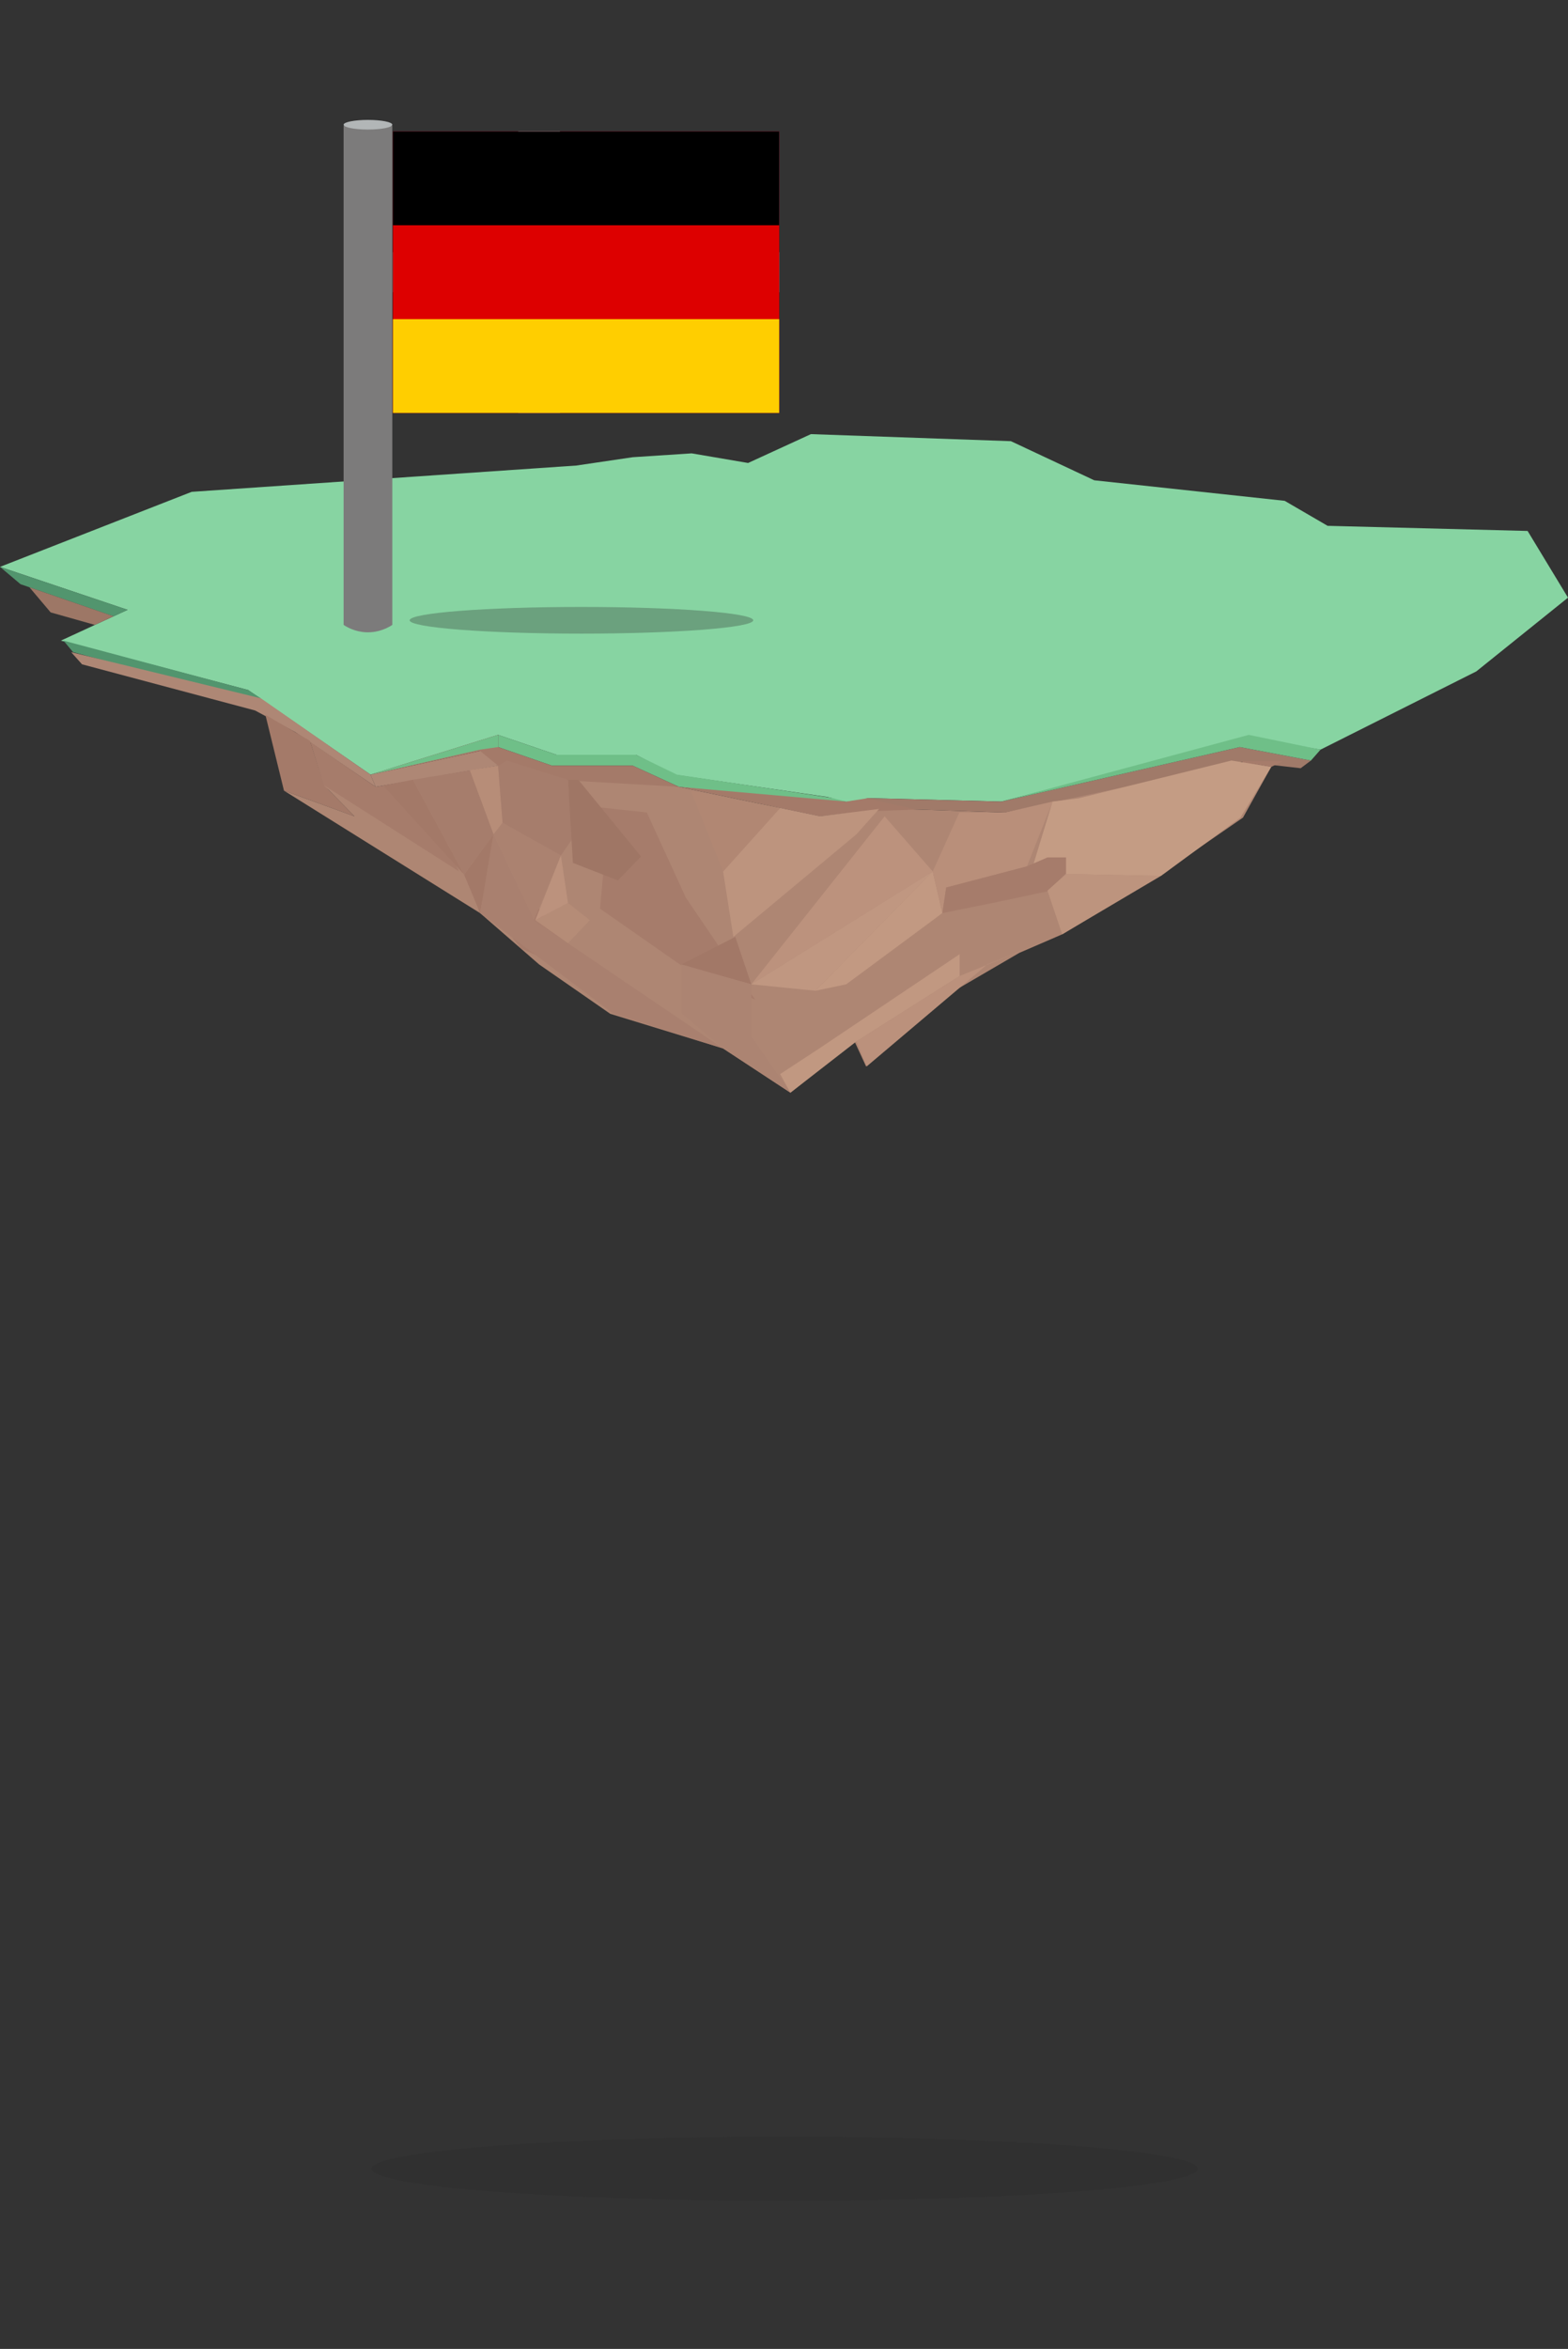 <?xml version="1.0" encoding="utf-8"?>
<!-- Generator: Adobe Illustrator 21.0.0, SVG Export Plug-In . SVG Version: 6.00 Build 0)  -->
<svg version="1.1" id="Ebene_1" xmlns="http://www.w3.org/2000/svg" xmlns:xlink="http://www.w3.org/1999/xlink" x="0px" y="0px"
	 viewBox="0 0 2446 3663" style="enable-background:new 0 0 2446 3663;" xml:space="preserve">
<rect x="0" y="0" width="2446" height="3663" fill="#333333" stroke="none"/>
<style type="text/css">
	.st0{fill:#87D4A2;}
	.st1{fill:#52956E;}
	.st2{fill:#9D7766;}
	.st3{fill:#AE8775;}
	.st4{fill:#A47A69;}
	.st5{fill:#A67C6B;}
	.st6{fill:#AE8673;}
	.st7{fill:#6FBF88;}
	.st8{fill:#A07A69;}
	.st9{fill:#A67D6C;}
	.st10{fill:#A37968;}
	.st11{fill:#B78D78;}
	.st12{fill:#A9806F;}
	.st13{fill:#AB8270;}
	.st14{fill:#9F7665;}
	.st15{fill:#B58C77;}
	.st16{fill:#BC927D;}
	.st17{fill:#BD947E;}
	.st18{fill:#B18773;}
	.st19{fill:#C09781;}
	.st20{fill:#C29982;}
	.st21{fill:#A27867;}
	.st22{fill:#AC8472;}
	.st23{fill:#B98F7A;}
	.st24{fill:#C49C84;}
	.st25{fill:#C19881;}
	.st26{fill:#BB917C;}
	.st27{opacity:0.3;fill:#2B2A29;enable-background:new    ;}
	.st28{fill:#7C7B7B;}
	.st29{fill:#B2B6B7;}
	.st30{fill:#C60C30;}
	.st31{fill:#FFFFFF;}
	.st32{fill:#DD0000;}
	.st33{fill:#FFCE00;}
</style>
<title>EmptyIslandShadow</title>
<path class="st0" d="M299,767L0,884l199,67L95,999l292,77l191,132l199-62l91,31h124l60,31l240,35l270,7l386-100l112,19l243-122
	l143-115l-63-104l-312-8l-67-39l-297-32l-130-61l-312-11l-98,45l-88-15l-92,6l-88,13L299,767z"/>
<polygon class="st1" points="0,884 32,911 177.1,961.1 199,951 "/>
<polygon class="st1" points="99,999 114,1017 383,1089 407,1089 387,1076 "/>
<polygon class="st2" points="45.9,915.8 79,955 148,974.5 177,961 "/>
<polygon class="st3" points="128,1036 398,1108 461,1142 586,1227 578,1208 473.6,1135.3 407,1089 111,1017 "/>
<polygon class="st4" points="414,1114.7 443,1233 553,1273 506,1225 483.5,1155.3 "/>
<polygon class="st5" points="484,1157 586,1227 644,1217 724,1366 506,1227 "/>
<polygon class="st6" points="506,1225 724,1364 749,1424 443,1233 553,1273 "/>
<polygon class="st3" points="586,1227 777,1194 777,1165 578,1208 "/>
<polygon class="st1" points="578,1208 732.6,1174.6 777,1165 "/>
<polygon class="st6" points="749,1424 841,1504 952,1581 1128,1635 1233,1704 1333,1624 1351,1663 1494,1542 1590,1486 1657,1457 
	1807,1366 1939,1275 1983,1196 1921,1186 1568,1267 1389,1261 1279,1273 1059,1227 987,1215 867,1213 791,1186 777,1194 644,1217 
	"/>
<polygon class="st7" points="777,1165 861,1194 987,1194 1059,1227 1261,1250 1336,1250 1056,1208 992,1177 868,1177 777,1146 
	578,1208 777,1146 "/>
<polygon class="st4" points="749,1171.1 578,1208 777,1146 777,1165 861,1194 987,1194 1059,1227 867,1216 777,1194 "/>
<polygon class="st8" points="1319.7,1247.6 1352,1244.6 1562,1250 1934,1165 2045,1186 2029,1198 1938.5,1187.8 1568,1267 
	1389,1261 "/>
<polygon class="st7" points="2060,1169 2045,1186 1934,1165 1562,1250 1948,1146 "/>
<polygon class="st4" points="1059,1227 1279,1273 1389,1261 1320,1250 "/>
<polygon class="st4" points="1313.5,1267 1429.1,1262.3 1352,1245 1320,1250 "/>
<polyline class="st0" points="1352,1245 1320,1250 1292,1243 1336,1216 "/>
<polygon class="st5" points="742.6,1391.8 813.1,1479.3 940.3,1535.1 818,1390.1 739.7,1365.9 "/>
<polygon class="st5" points="1939,1187 1887,1245 1939,1227 1983,1196 "/>
<polygon class="st5" points="1983,1196 2001,1187 1935,1187 "/>
<polygon class="st5" points="907,1256 1009,1267 1070,1400 1178,1559 1062,1505 936,1417 943,1340 "/>
<polygon class="st7" points="777,1165 749,1169 578,1208 777,1146 "/>
<polygon class="st9" points="644,1216 733.1,1201.3 770,1301 724,1364 "/>
<polygon class="st10" points="724,1364 749,1424 770,1301 "/>
<polygon class="st11" points="733,1201 777,1194 784,1283 770,1301 "/>
<polygon class="st10" points="644,1216 597.6,1225 724,1364 "/>
<polygon class="st12" points="1128,1635 957,1581 749,1424 770,1301 833,1435 "/>
<polygon class="st13" points="875,1334 833,1435 770,1301 784,1283 "/>
<polygon class="st9" points="784,1283 875,1334 893,1308 885.8,1216 791,1186 777,1194 "/>
<polygon class="st14" points="893.7,1345.6 963.8,1373 1000,1335.7 902.1,1216 886,1216 "/>
<polygon class="st15" points="835,1435 886,1408 920,1435 886,1470.9 "/>
<polygon class="st16" points="835,1435 875,1334 886,1408 "/>
<polygon class="st17" points="1128,1359 1216.8,1260 1279,1273 1371.3,1261.5 1336,1301 1144,1461 "/>
<polygon class="st18" points="1077.7,1233 1128,1359 1217,1260 "/>
<polygon class="st16" points="1380,1273 1455,1359 1172,1535 "/>
<polygon class="st19" points="1455,1359 1272,1545 1172,1535 "/>
<polygon class="st20" points="1272,1545 1320,1535 1470,1424 1455,1359 "/>
<polygon class="st21" points="1063,1504 1172,1535 1147,1461 "/>
<polygon class="st22" points="1063,1580 1063,1504 1172,1535 1172,1616 1233,1704 1128,1635 "/>
<polygon class="st23" points="1496.6,1267 1455,1359 1470,1424 1476,1384 1602,1351 1642.1,1250 1568,1267 "/>
<polygon class="st5" points="1470,1424 1549,1408 1634,1390 1663,1362 1663,1337 1634,1337 1602,1351 1558.1,1362.5 1476,1384 "/>
<polygon class="st24" points="1811,1366 1663,1363 1663,1337 1634,1337 1612.5,1346.4 1642,1250 1682.4,1245 1921,1186 1983,1196 
	1935,1275 "/>
<polygon class="st17" points="1634,1388.9 1657,1457 1811,1365.9 1663,1363 "/>
<polygon class="st6" points="1172,1604 1213.2,1675.4 1256,1665 1278,1640 1345,1584 1495,1488 1584,1435 1470,1424 1286,1566 "/>
<polygon class="st25" points="1217,1675 1233,1704 1336,1624 1497,1522 1497,1488 1278,1635 "/>
<polygon class="st26" points="1336,1624 1352,1663 1540,1504 1657,1457 1497,1522 "/>
<ellipse class="st27" cx="1224" cy="3382.1" rx="644.5" ry="50"/>
<path class="st28" d="M536,974.5c5.3,3.5,17.8,10.8,35.3,11.5c20.7,0.8,35.5-8.1,40.7-11.5c0-259.5,0-519,0-778.5
	c-9.3,2.5-22,4.9-37,5c-16,0.1-29.3-2.4-39-5C536,455.5,536,715,536,974.5z"/>
<ellipse class="st29" cx="574" cy="194.5" rx="38" ry="7.5"/>
<ellipse class="st27" cx="907" cy="967.3" rx="268" ry="20.8"/>
<rect x="613" y="205" class="st30" width="602.5" height="439"/>
<rect x="808.4" y="205" class="st31" width="65.1" height="439"/>
<rect x="613" y="393.1" class="st31" width="602.5" height="62.7"/>
<rect id="black_stripe" x="613" y="205" width="602.5" height="439"/>
<rect id="red_stripe" x="613" y="351.3" class="st32" width="602.5" height="292.7"/>
<rect id="gold_stripe" x="613" y="497.7" class="st33" width="602.5" height="146.3"/>
</svg>
